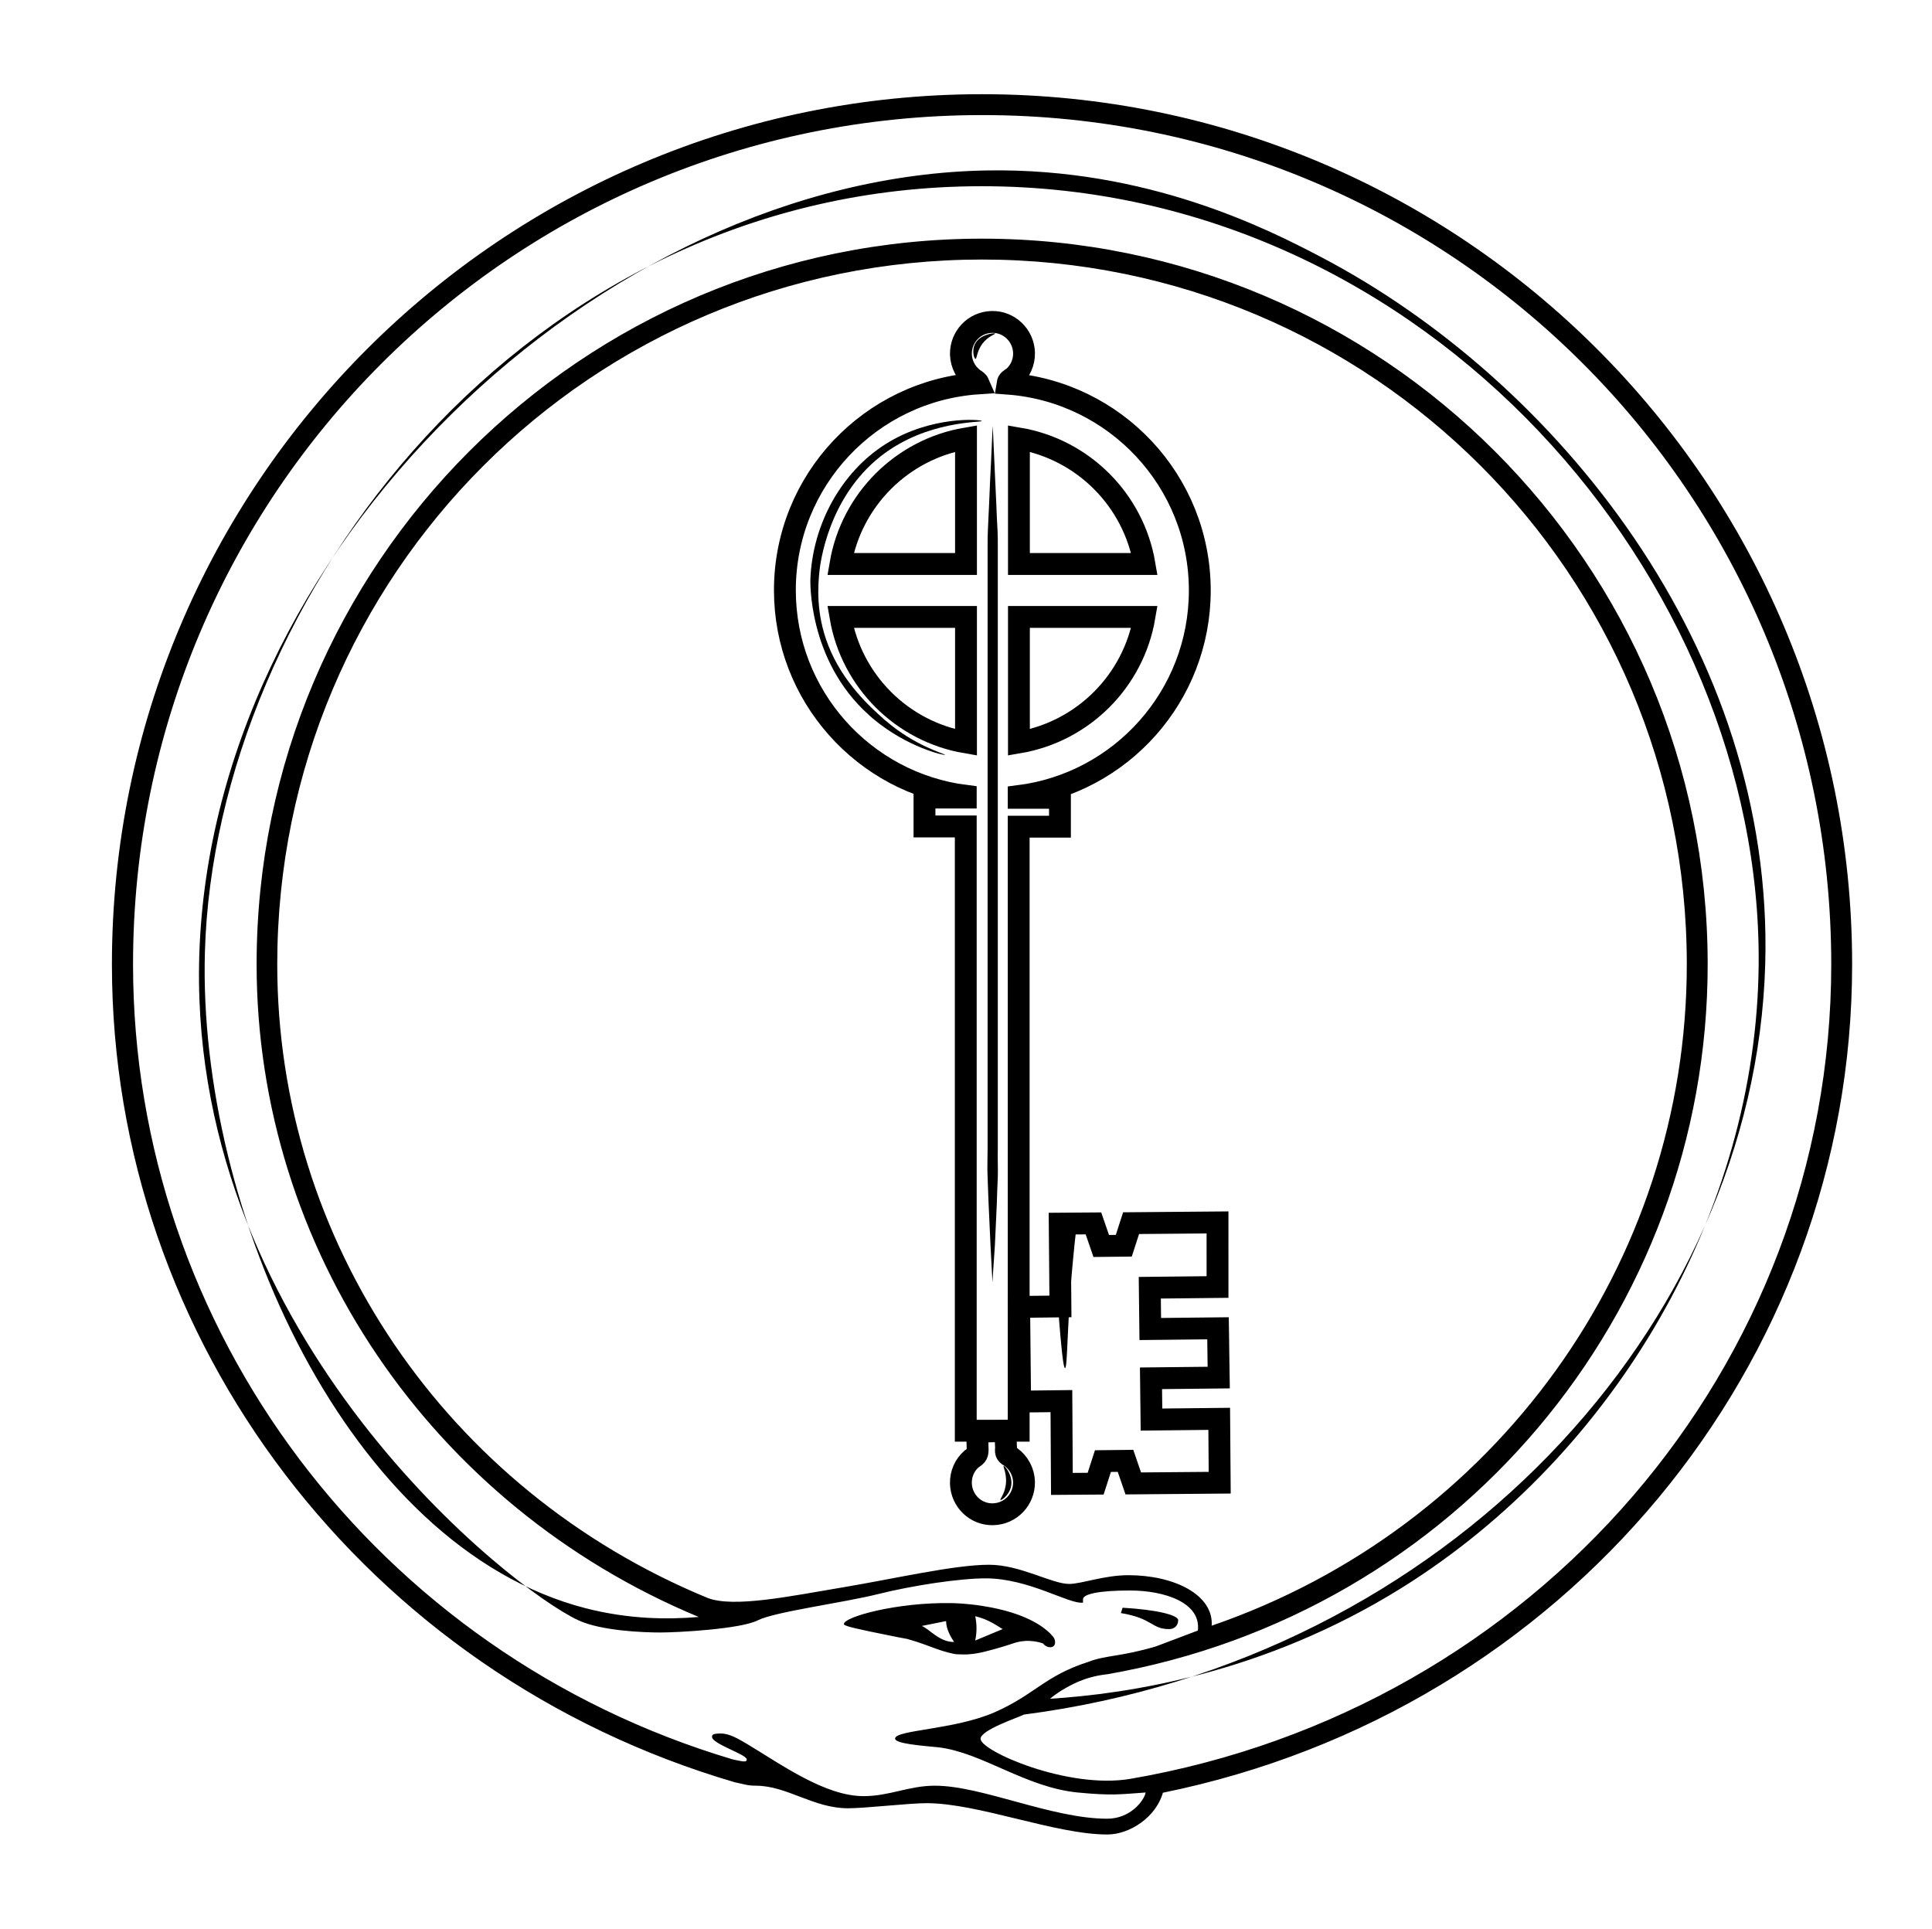 <?xml version="1.0" encoding="utf-8"?>
<!-- Generator: Adobe Illustrator 19.0.0, SVG Export Plug-In . SVG Version: 6.00 Build 0)  -->
<svg version="1.1" id="Camada_1" xmlns:svg="http://www.w3.org/2000/svg"
	 xmlns="http://www.w3.org/2000/svg" xmlns:xlink="http://www.w3.org/1999/xlink" x="0px" y="0px" viewBox="-88.4 -0.2 795.8 794.5"
	 style="enable-background:new -88.4 -0.2 795.8 794.5;" xml:space="preserve">
<style type="text/css">
	.st0{fill:none;stroke:#000000;stroke-width:9;}
</style>
<title>Simple ouroboros depiction (glyph &quot;oroboros&quot; from toa267 public domain Fnord-Podge font)</title>
<g>
	<path class="st0" d="M325.7,589.2l-11.6,0.3l0.2,7.5c0,2.2-0.8,2.5-2.6,3.8c-2.7,2.4-4.4,6-4.3,10c0.2,7.2,6.1,12.9,13.3,12.7
		c7.2-0.2,12.8-6.1,12.7-13.3c-0.1-4.2-2.2-7.9-5.3-10.2c-1.8-1.1-2.4-1.5-2.1-3.7L325.7,589.2L325.7,589.2z"/>
	<path class="st0" d="M413.1,503.3l-35.6,0.3l-3,9.3l-9.3,0.1l-3.2-9.3l-13.9,0.1l0.3,34.1l-17,0.2l0.4,39l17-0.2L349,611l13.9-0.1
		l3-9.3l9.3-0.1l3.2,9.3l35.6-0.3l-0.2-26.3l-27.9,0.3l-0.2-17l27.9-0.3l-0.1-6.4l-0.1-7.5l-0.1-6.4l-27.9,0.3l-0.2-17l27.9-0.3
		L413.1,503.3L413.1,503.3z"/>
	<path class="st0" d="M405.8,243c0-45.1-34.9-82-79.2-85.2c0.2-1.3,1-1.7,2.5-2.7c2.7-2.4,4.4-6,4.3-10c-0.2-7.2-6.2-12.9-13.3-12.7
		c-7.2,0.2-12.8,6.1-12.7,13.3c0.1,4.2,2.2,7.9,5.3,10.2c1.1,0.7,1.7,1.1,2,1.8c-44.5,2.9-79.8,39.9-79.8,85.2
		c0,43.5,32.5,79.4,74.5,84.7v0.7h-17v11.9h17v248.9h21.8V340.3h17v-11.9h-17v-0.7C373.3,322.4,405.8,286.5,405.8,243z M331.3,180.4
		c26.4,4.5,47.2,25.3,51.7,51.7h-51.7V180.4z M331.3,253.9H383c-4.5,26.4-25.3,47.2-51.7,51.7V253.9z M309.5,305.6
		c-26.4-4.5-47.2-25.3-51.7-51.7h51.7V305.6z M309.5,232.1h-51.7c4.5-26.4,25.3-47.2,51.7-51.7V232.1z"/>
</g>
<path d="M374,662l-0.7,2.2c13.3,2.2,12.5,6.6,19.9,6.6c2.2,0,3.7-1.5,3.7-3.7C396.8,665,388,662.8,374,662z M316.4,662
	c-3.7,0-7.4,0.7-14.8,3c-11.1,2.9-27.3,2.9-27.3,4.4c0,1.5,2.9,2.2,10.3,2.2c11.1,0.7,13.3,9.6,22.1,9.6c15.5,0,22.1-6.6,27.3-6.6
	l7.4,1.5l0.7-1.5C334.9,669.4,323.8,662,316.4,662z M291.3,669.5l10-2c0,3.3,2,6.7,3.3,8.6C298.6,676.2,294.6,670.9,291.3,669.5z
	 M313.3,675.5c0.7-3.3,0.7-6.7,0-10c5.3,1.3,8,3.3,11.3,5.3L313.3,675.5z M374,662l-0.7,2.2c13.3,2.2,12.5,6.6,19.9,6.6
	c2.2,0,3.7-1.5,3.7-3.7C396.8,665,388,662.8,374,662z M316.4,662c-3.7,0-7.4,0.7-14.8,3c-11.1,2.9-27.3,2.9-27.3,4.4
	c0,1.5,2.9,2.2,10.3,2.2c11.1,0.7,13.3,9.6,22.1,9.6c15.5,0,22.1-6.6,27.3-6.6l7.4,1.5l0.7-1.5C334.9,669.4,323.8,662,316.4,662z
	 M291.3,669.5l10-2c0,3.3,2,6.7,3.3,8.6C298.6,676.2,294.6,670.9,291.3,669.5z M313.3,675.5c0.7-3.3,0.7-6.7,0-10
	c5.3,1.3,8,3.3,11.3,5.3L313.3,675.5z M374,662l-0.7,2.2c13.3,2.2,12.5,6.6,19.9,6.6c2.2,0,3.7-1.5,3.7-3.7
	C396.8,665,388,662.8,374,662z M316.5,661.3c-6.8-1.1-12-1.2-13.2-1.2c-22.2-0.4-44.4,5.7-44.1,8.7c0.1,0.8,6.2,2.1,18.6,4.6
	c7.7,1.6,6.8,1.2,8.3,1.7c8.1,2.2,14.3,5.8,20.8,6.1c1.7,0.1,3.5,0,3.5,0c2.7-0.2,4.8-0.6,6.8-1.1c5.3-1.3,10.2-2.9,12.6-3.7
	c1.4-0.4,3.6-0.9,6.3-0.7c2.1,0.1,3.9,0.6,5.1,1c1.4,1.8,3.5,1.9,4.4,1.1c0.9-0.8,0.9-3-0.8-4.5c-0.3-0.4-0.9-1-1.7-1.7
	C341.4,670.2,334.5,664.1,316.5,661.3z M291.3,669.5l10-2c0,3.3,2,6.7,3.3,8.6C298.6,676.2,294.6,670.9,291.3,669.5z M313.3,675.5
	c0.7-3.3,0.7-6.7,0-10c5.3,1.3,8,3.3,11.3,5.3L313.3,675.5z"/>
<g>
	<path d="M316.1,38.6C118.3,38.6-42.3,199.2-42.3,397c0,155.5,104.7,292.4,256.6,336.9c3.6,0.7,5,1.4,8.6,1.4
		c12.9,0,23.7,9.3,38,9.3c7.2,0,25.1-2.1,32.3-2.1c21.5,0,53,12.9,74.5,12.9c9.3,0,20.1-7.2,22.9-17.2
		C556.3,704.5,674.5,561.9,674.5,397C674.5,199.2,514,38.6,316.1,38.6z M377.1,732.5c-25.8,4.3-61.6-11.5-61.6-16.5
		c0-3.6,15-8.6,17.9-10c174.2-22.6,301-159.8,305.3-308.9c3.8-130-86.4-240.7-182.7-291.3C434.1,94.3,384.4,68.9,318.3,70
		C159.6,72.6-3.5,226.2-6.4,397C-9,551.5,122.3,654.5,149.9,667.2c9.3,4.3,26.5,5,33.7,5s33-1.4,40.1-5c7.2-3.6,35.1-7.2,49.5-10.8
		s33.7-6.5,44.4-6.5c17.9,0,34.4,10.8,40.1,10v-1.4c0-2.1,6.4-3.6,19.3-3.6c14.3,0,29.4,5,28,16.5l-17.2,6.5
		c-14.3,4.3-20.8,3.6-27.9,6.4c-17.9,5.7-22.2,13.6-38.7,20.8c-16.5,7.2-40.9,7.2-40.9,10.8c0,2.1,10.8,2.9,17.9,3.6
		c17.9,2.1,35.8,16.5,57.3,18.6c14.3,1.4,17.9,0.7,28,0c-0.7,3.6-6.5,10.8-15.8,10.8c-22.9,0-51.6-13.6-71-13.6
		c-10.8,0-18.6,4.3-29.4,4.3c-15.8,0-33.7-12.9-48-21.5c-3.6-2.1-7.2-4.3-10.8-4.3c-3.6,0-3.6,0.7-3.6,1.4c0,2.9,14.3,7.2,14.3,9.3
		c0,1.4-2.1,0.7-5.7,0C66.7,680.8-33.6,547.5-33.6,397c0-193.5,156.3-349.8,349.8-349.8S665.9,203.5,665.9,397
		C665.9,562.6,544.1,703.8,377.1,732.5z M376.4,648.6c-10,0-19.4,3.6-24.4,3.6c-7.2,0-20.1-7.9-33-7.9c-14.3,0-38.7,5.7-60.2,9.3
		c-21.5,3.6-45.2,8.6-55.9,4.3C95.4,613.5,25.8,511,25.8,397c0-160.6,129.7-290.3,290.3-290.3c160.6,0,290.3,129.7,290.3,290.3
		c0,123.3-78.8,232.2-195.7,272.4C411.5,656.5,395,648.6,376.4,648.6z M615,397c0-164.9-134-298.9-298.9-298.9S17.3,232.1,17.3,397
		c0,116.8,71.7,222.9,182.1,268.8c-12.5,1.1-28.7,1-46.6-3.6C54.7,636.9-7,498.3-4,392C0.1,246.3,128,76.5,316,76.5
		c183.9,0,321.5,162.5,320,320.7c-0.9,101.3-58.9,201.6-147,256.6c-57.3,35.7-113.6,43.7-144.9,45.7c2.5-2.1,6.5-4.8,11.8-7.1
		c3.1-1.3,7-2.5,11.8-3C511.1,664.4,615,541.1,615,397z"/>
</g>
<path d="M159.3,682.7"/>
<path d="M313.4,147.6c-0.6-0.1-1.5-3.3-0.3-5.9c1.9-4.2,8.2-4.9,8.4-4.5c0.1,0.3-2.8,1-5.2,4.1C313.9,144.5,314,147.7,313.4,147.6z"
	/>
<path d="M300.9,310.7c-0.2,0.4-15.7-3.1-29.7-14.9c0,0-1-0.8-1.8-1.6c-25.3-22.7-24-55.9-24-55.9c0.9-22.6,12.8-44.1,31-55.6
	c18.8-11.9,39.5-10.1,39.6-9.5c0.1,0.7-22.6-0.4-41.6,14.5c-21.8,17.1-25,44.5-25.3,47.7c-0.5,5-1.6,16.9,3.7,30.3
	c6,15.3,17.5,25.5,22.3,29.8c0.7,0.7,1.3,1.2,1.4,1.2C288.2,306.9,301,310.4,300.9,310.7z"/>
<path d="M323.7,617.6c0.4,0.3,3.5-2,4.3-5.3c1.1-4.5-2.5-8.9-3-8.7c-0.4,0.2,1.8,3.9,0.7,8.8C325.1,615.5,323.4,617.3,323.7,617.6z"
	/>
<path d="M346.1,503.3c0.3,21.8,1.5,39,2.7,51.1c0.3,3,0.9,8.9,1.5,8.9c1.1,0,0.7-18.9,3.5-46.8c0.5-5.6,1.1-10.2,1.5-13.3
	c-0.6,0-1.6,0-2.8,0.1c-1.7,0-2.1,0.1-2.6,0.1C349,503.3,347.7,503.3,346.1,503.3z"/>
<g>
	<line x1="320.4" y1="528" x2="320.4" y2="175.3"/>
	<path d="M320.4,528c0,0-0.3-5.5-0.8-15.2c-0.2-4.8-0.5-10.7-0.8-17.4c-0.1-3.4-0.3-6.9-0.4-10.7c-0.2-3.8,0-7.7,0-11.9
		c0-33.1,0-77.1,0-121.2s0-88.2,0-121.2c0-2.1,0-4.1,0-6.1c0-2,0-3.9,0.1-5.8c0.2-3.8,0.3-7.3,0.5-10.7c0.3-6.7,0.5-12.6,0.8-17.4
		c0.2-4.8,0.4-8.6,0.5-11.2c0.1-2.6,0.2-4,0.2-4s0.1,1.4,0.2,4c0.1,2.6,0.3,6.4,0.5,11.2c0.2,4.8,0.5,10.7,0.8,17.4
		c0.1,3.4,0.3,6.9,0.5,10.7c0.1,1.9,0.1,3.8,0.1,5.8c0,2,0,4,0,6.1c0,33.1,0,77.1,0,121.2s0,88.2,0,121.2c-0.1,4.1,0.1,8.1,0,11.9
		c-0.2,3.8-0.3,7.3-0.4,10.7c-0.3,6.7-0.6,12.6-0.8,17.4C320.7,522.5,320.4,528,320.4,528z"/>
</g>
</svg>
